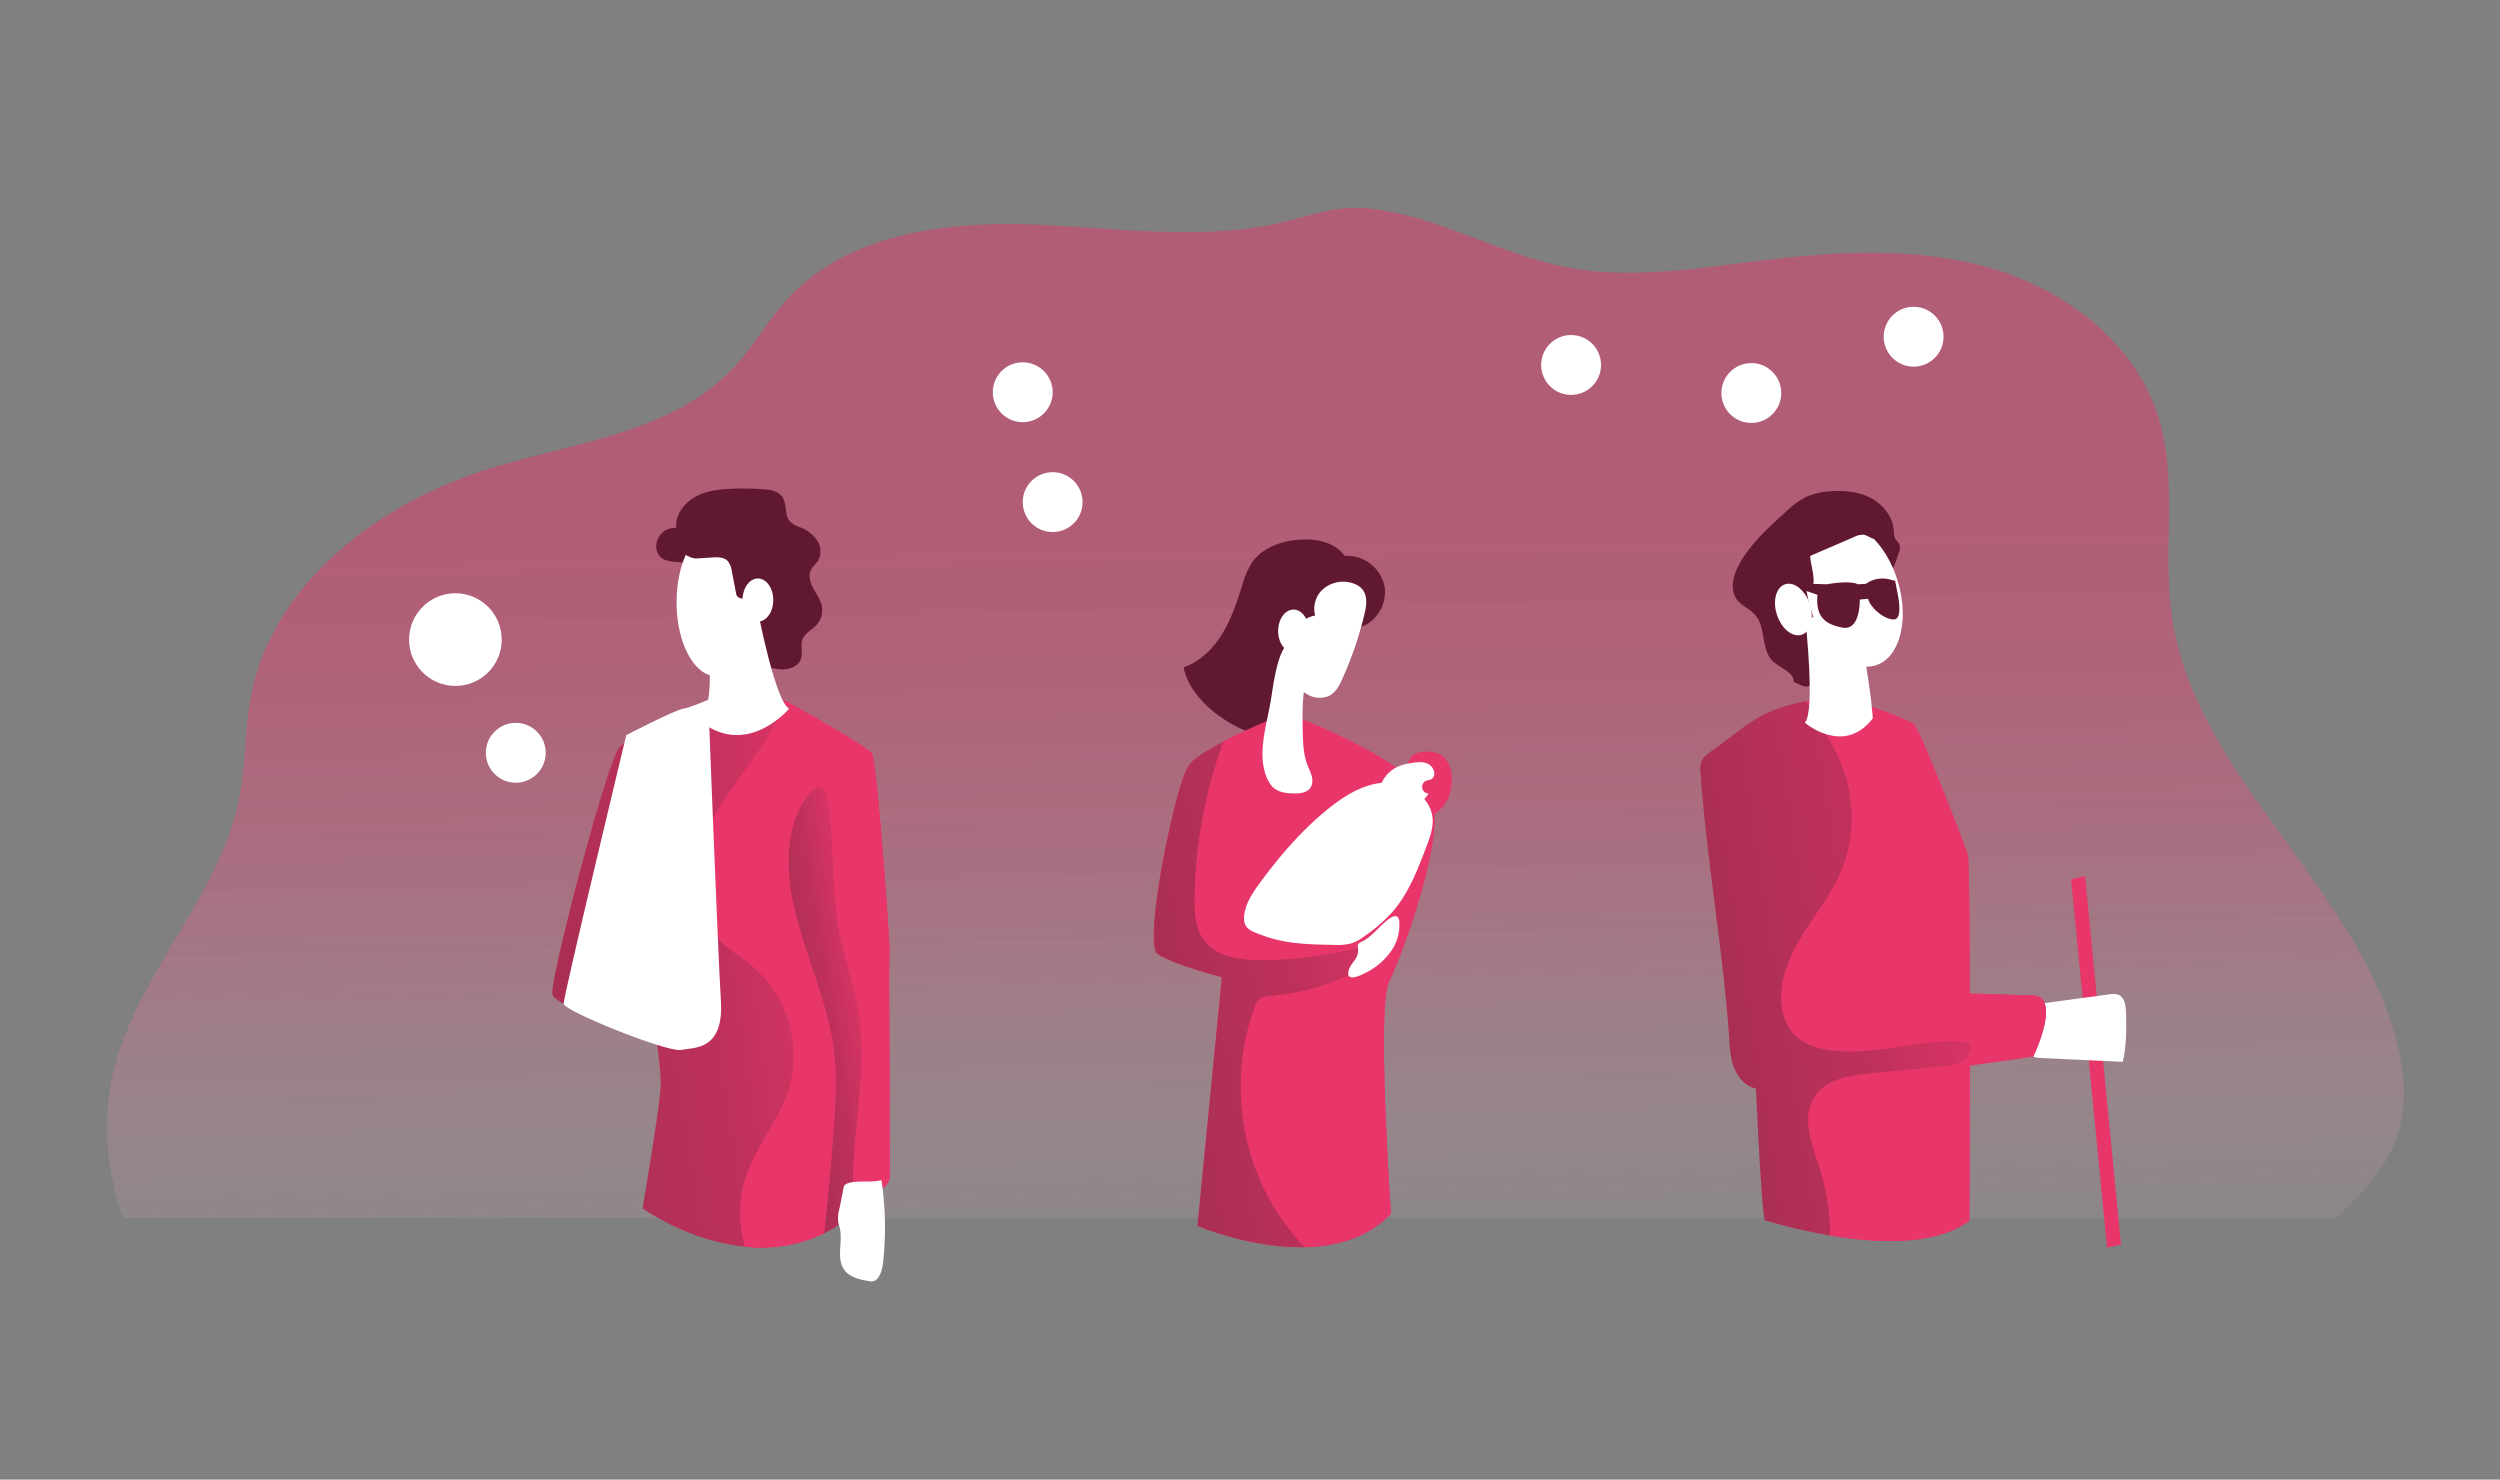 <svg xmlns="http://www.w3.org/2000/svg" xmlns:xlink="http://www.w3.org/1999/xlink" viewBox="0 0 841.89 498.27"><rect x="0" y="0" width="841.89" height="498.27" fill="#808080" stroke="none"/><defs><style>.cls-1{opacity:0.48;fill:url(#Naamloos_verloop_53);}.cls-2{fill:#e8366b;}.cls-3{fill:#fff;}.cls-4{fill:#611831;}.cls-5,.cls-6,.cls-7,.cls-8{opacity:0.5;}.cls-5{fill:url(#Naamloos_verloop_46);}.cls-6{fill:url(#Naamloos_verloop_46-2);}.cls-7{fill:url(#Naamloos_verloop_46-3);}.cls-8{fill:url(#Naamloos_verloop_46-4);}</style><linearGradient id="Naamloos_verloop_53" x1="413.82" y1="-108.79" x2="424.25" y2="454.33" gradientUnits="userSpaceOnUse"><stop offset="0.46" stop-color="#e8366b"/><stop offset="0.54" stop-color="#e8396d" stop-opacity="0.98"/><stop offset="0.61" stop-color="#e84273" stop-opacity="0.93"/><stop offset="0.68" stop-color="#e8517e" stop-opacity="0.85"/><stop offset="0.75" stop-color="#e8658c" stop-opacity="0.73"/><stop offset="0.81" stop-color="#e8809f" stop-opacity="0.58"/><stop offset="0.88" stop-color="#e8a1b6" stop-opacity="0.4"/><stop offset="0.95" stop-color="#e8c7d1" stop-opacity="0.18"/><stop offset="1" stop-color="#e8e8e8" stop-opacity="0"/></linearGradient><linearGradient id="Naamloos_verloop_46" x1="-45.83" y1="373.38" x2="341.26" y2="312.77" gradientUnits="userSpaceOnUse"><stop offset="0.02" stop-color="#1d1d1b"/><stop offset="0.48" stop-color="#2e1f22" stop-opacity="0.92"/><stop offset="0.74" stop-color="#672638" stop-opacity="0.64"/><stop offset="0.95" stop-color="#c8325e" stop-opacity="0.16"/><stop offset="1" stop-color="#e8366b" stop-opacity="0"/></linearGradient><linearGradient id="Naamloos_verloop_46-2" x1="206.28" y1="351.2" x2="305.69" y2="335.63" xlink:href="#Naamloos_verloop_46"/><linearGradient id="Naamloos_verloop_46-3" x1="195.41" y1="370.92" x2="522.87" y2="319.65" xlink:href="#Naamloos_verloop_46"/><linearGradient id="Naamloos_verloop_46-4" x1="377.39" y1="362.81" x2="713.51" y2="310.18" xlink:href="#Naamloos_verloop_46"/></defs><title>illustratie_6</title><g id="Mensen"><path class="cls-1" d="M786.34,410.21c1.75-1.54,3.48-3.1,5.14-4.72,6.56-6.41,12.52-13.73,15.57-22.38,4-11.27,2.62-23.79-.73-35.26-15.06-51.47-67.61-87.66-75-140.78-3.08-22.16,2.2-45.38-4.5-66.73C719,115.23,695.32,97.44,670,90.19s-52.26-5.5-78.38-2.28c-21.46,2.65-43.31,6.25-64.52,2-22.46-4.44-42.75-17.16-65.66-19.65-10.77-1.17-18.74,1.87-28.84,4.4-12.24,3.07-25,3.67-37.6,3.47-14.68-.25-29.3-1.73-44-2.42-30.77-1.46-65,2.28-85.84,25-6.63,7.22-11.45,16-18.13,23.12-20.32,21.78-52.92,25-81.41,33.71-37.56,11.48-73.93,38.59-81.19,77.19-2.06,11-1.67,22.29-3.73,33.27-6.29,33.44-34.23,59.29-42.38,92.33-4.16,16.85-2.57,33.88,3.17,49.84Z"/><polygon class="cls-2" points="702.15 295.01 697.44 296.05 709.55 420.15 714.26 419.11 702.15 295.01"/><path class="cls-3" d="M686.59,356.25l28.27,1.33c1.27-5.44,1.22-11.08,1.08-16.66-.06-2.27-.43-5-2.51-5.9a6.12,6.12,0,0,0-3.21-.15L687.09,338a18.65,18.65,0,0,0-5.64,1.38c-2.89,1.39-7.62,6.32-5.8,9.76.83,1.57,3.47,2.37,4.84,3.36C682.59,354,683.84,356.12,686.59,356.25Z"/><path class="cls-4" d="M466.33,197.86a12.89,12.89,0,0,0-13.53-10.65c-3.05-4.47-9.1-5.77-14.51-5.52-6.42.3-13.21,2.62-16.81,7.95a30.13,30.13,0,0,0-3.32,8c-1.73,5.52-3.62,11.06-6.68,16s-7.44,9.17-12.89,11.12c2.38,12.36,19.26,23.44,31.83,24,.51-9.49.22-19.15,5.15-27.28a22.23,22.23,0,0,1,2.91-4.08c2.23-2.28,5.33-3.49,8.39-4.41,4.39-1.32,10.34-.59,14.05-3.19A12.86,12.86,0,0,0,466.33,197.86Z"/><path class="cls-2" d="M242.05,235.39s-29.32,11.55-33.47,16.29-23.69,78.78-22.51,83.23S221,350,221,350a111.38,111.38,0,0,1,1.53,15.11c0,5.93-6.13,41.79-6.13,41.79s38.42,27.81,70.11,2.63v-9.18s11.68,3.2,13-3.55c.29-1.48-.3-74.93,0-76.42s-4.15-64-5.93-66.63-30.21-18.37-30.21-18.37A108.56,108.56,0,0,0,242.05,235.39Z"/><path class="cls-5" d="M251,397c3.3-10.49,11.06-19.11,14.53-29.54A39.78,39.78,0,0,0,254.18,326c-4.74-4.15-10.53-7.18-14.49-12.08-9.23-11.44-5.32-28.7,2.24-41.3,7.39-12.32,17.84-23,22.56-36.57l-1.12-.62a108.56,108.56,0,0,0-21.32,0s-29.32,11.55-33.47,16.29-23.69,78.78-22.51,83.23S221,350,221,350a111.38,111.38,0,0,1,1.53,15.11c0,5.93-6.13,41.79-6.13,41.79s15.3,11.07,34.56,12.91A39.57,39.57,0,0,1,251,397Z"/><path class="cls-2" d="M299.51,320.39c.29-1.48-4.15-64-5.93-66.63-1.56-2.35-23.83-14.82-29.09-17.75-4.72,13.53-15.17,24.25-22.56,36.57-7.56,12.6-11.47,29.86-2.24,41.3,4,4.9,9.75,7.93,14.49,12.08a39.78,39.78,0,0,1,11.3,41.48C262,377.87,254.25,386.49,251,397a39.57,39.57,0,0,0,0,22.84c11.25,1.08,23.86-1,35.55-10.28v-9.18s11.68,3.2,13-3.55C299.8,395.33,299.21,321.88,299.51,320.39Z"/><path class="cls-6" d="M289.24,341.33c-1.54-9.92-5.18-19.41-6.91-29.29-2.5-14.31-1-29.12-3.82-43.36-.31-1.55-1-3.41-2.6-3.56a3.57,3.57,0,0,0-2.63,1.35c-3.62,3.68-5.68,8.65-6.76,13.69-5.29,24.74,11.17,48.65,14.27,73.76,1,8.3.57,16.72,0,25.07q-1.27,18.18-3.35,36.3a50.37,50.37,0,0,0,9.06-5.75v-9.18s.29.08.79.19C287,380.78,292.26,360.89,289.24,341.33Z"/><path class="cls-2" d="M299.51,320.39c.29-1.48-4.15-64-5.93-66.63-1.56-2.35-23.83-14.82-29.09-17.75-4.72,13.53-15.17,24.25-22.56,36.57-7.56,12.6-11.47,29.86-2.24,41.3,4,4.9,9.75,7.93,14.49,12.08a39.78,39.78,0,0,1,11.3,41.48C262,377.87,254.25,386.49,251,397a39.57,39.57,0,0,0,0,22.84,48.83,48.83,0,0,0,26.49-4.53q2.07-18.1,3.35-36.3c.59-8.35,1-16.77,0-25.07-3.1-25.11-19.56-49-14.27-73.76,1.08-5,3.14-10,6.76-13.69a3.57,3.57,0,0,1,2.63-1.35c1.58.15,2.29,2,2.6,3.56,2.86,14.24,1.32,29.05,3.82,43.36,1.73,9.88,5.37,19.37,6.91,29.29,3,19.56-2.29,39.45-2,59.22,2.65.58,11.1,1.94,12.24-3.74C299.8,395.33,299.21,321.88,299.51,320.39Z"/><path class="cls-4" d="M221.05,184.8a6.22,6.22,0,0,1,6.64-7c-.35-4.34,2.66-8.41,6.47-10.51s8.29-2.56,12.63-2.71c3.36-.11,6.72-.06,10.06.16,2.45.15,5.21.58,6.6,2.59,1.65,2.4.62,6,2.53,8.23a9.61,9.61,0,0,0,3.71,2.11,11.7,11.7,0,0,1,5.55,4.41,6.58,6.58,0,0,1,.19,6.84c-.68,1-1.72,1.83-2.29,2.93-1,1.93-.32,4.31.7,6.23s2.41,3.71,2.89,5.84a7.43,7.43,0,0,1-1.77,6.55c-1.51,1.64-3.82,2.66-4.66,4.73s.17,4.65-.62,6.81c-1,2.7-4.42,3.66-7.28,3.36-2.62-.28-5.49-1.23-7.7.19-.55.34-1,.82-1.57,1.14-2.7,1.52-6-1.3-6.86-4.28s-.47-6.28-1.71-9.12c-1.37-3.15-4.44-5.13-7.13-7.26s-5.32-5-5.13-8.45c.2-3.67,2.2-7.23-2.49-8.12C226.31,188.86,222,189.64,221.05,184.8Z"/><ellipse class="cls-3" cx="241.16" cy="202.81" rx="13.33" ry="24.88"/><path class="cls-4" d="M234.69,188.06l5.17-.33c1.81-.11,3.86-.15,5.14,1.13a6.44,6.44,0,0,1,1.43,3.49l1.45,7.46a2.32,2.32,0,0,0,.37,1,2.46,2.46,0,0,0,1.69.75l6.16,1a5.4,5.4,0,0,0,3.19-.13,5.07,5.07,0,0,0,2.15-2.78c2-4.65,2.92-10.23.43-14.63a15.25,15.25,0,0,0-6.68-5.82,32.18,32.18,0,0,0-16-3,14,14,0,0,0-4.6.85c-2.13.88-5.23,1.94-6.34,3.94C226.28,184.58,231.91,188.24,234.69,188.06Z"/><path class="cls-3" d="M255.23,205.78S261,236,265.74,238.65c0,0-13.92,16.59-29.61,4.44,0,0,4.44-6.22,2.37-24S255.23,205.78,255.23,205.78Z"/><ellipse class="cls-3" cx="255.23" cy="202.07" rx="5.18" ry="7.26"/><path class="cls-3" d="M238.5,235.62s-5.63,2.55-8.59,3.09-19,8.83-19,8.83-21.18,88-21.1,90.47,35,16.44,39.47,15.56,14.54.29,13.49-16.59S238.5,235.62,238.5,235.62Z"/><path class="cls-3" d="M282.56,407.54a11.23,11.23,0,0,0-.33,3.73c.12.8.4,1.56.59,2.34,1,4.42-1.08,9.57,1.12,13.43,1.73,3,5.35,3.84,8.57,4.36a3.63,3.63,0,0,0,1.88,0,3,3,0,0,0,1.3-1.09c1.26-1.72,1.59-4,1.81-6.22a108.12,108.12,0,0,0-.66-26.66c-3.52.92-7.69,0-11,.94-1.91.58-1.63,1-2.13,3.5C283.33,403.74,283,405.64,282.56,407.54Z"/><path class="cls-2" d="M433.18,240.13s-28.53,11.26-33,17.77-15.41,59.83-10.37,63.38,21.62,7.82,21.62,7.82l-8.21,83.75s43.38,18.66,65.19-4.12c0,0-4.85-69.38-.71-78s15.7-39.59,15.4-56.08S433.18,240.13,433.18,240.13Z"/><path class="cls-7" d="M422.6,338.92a5.8,5.8,0,0,1,1.17-2.14c1-1,2.64-1.2,4.1-1.33A80.16,80.16,0,0,0,464,323.1c2.45-1.57,5-4.76,3.15-7a130.06,130.06,0,0,1-43,7.12c-6.74,0-14.31-1-18.44-6.33-3.12-4-3.43-9.49-3.37-14.57a159.81,159.81,0,0,1,9.75-52.68c-5.44,2.85-10.24,5.85-11.85,8.21-4.45,6.52-15.4,59.83-10.37,63.38s21.62,7.82,21.62,7.82l-8.21,83.75s17.69,7.61,36.16,7.17a78.33,78.33,0,0,1-14.88-22.17A79.54,79.54,0,0,1,422.6,338.92Z"/><path class="cls-2" d="M467.73,330.76c4.15-8.59,15.7-39.59,15.4-56.08s-49.95-34.55-49.95-34.55-11.56,4.57-21.12,9.56a159.81,159.81,0,0,0-9.75,52.68c-.06,5.08.25,10.56,3.37,14.57,4.13,5.32,11.7,6.3,18.44,6.33a130.06,130.06,0,0,0,43-7.12c1.9,2.19-.7,5.38-3.15,7a80.16,80.16,0,0,1-36.11,12.35c-1.46.13-3.07.28-4.1,1.33a5.8,5.8,0,0,0-1.17,2.14,79.54,79.54,0,0,0,1.93,58.93A78.33,78.33,0,0,0,439.41,420c10.45-.24,21.15-3.06,29-11.29C468.44,408.73,463.59,339.35,467.73,330.76Z"/><path class="cls-2" d="M475.7,254.42a6.13,6.13,0,0,1,2.93-1.16c2.83-.46,6,0,8,2.11a10,10,0,0,1,2.23,6.36A16.23,16.23,0,0,1,488,268a12.38,12.38,0,0,1-9.32,7.82,7.19,7.19,0,0,1-3.93-.29,6.52,6.52,0,0,1-3.58-5.41,15.74,15.74,0,0,1,1.13-6.65C473.17,261.14,473.67,256.11,475.7,254.42Z"/><path class="cls-3" d="M464.3,268.57a11.05,11.05,0,0,1,6.3-10.34,18.53,18.53,0,0,1,4.76-1.29c1.83-.31,3.79-.54,5.47.26s2.8,3,1.81,4.58a1.87,1.87,0,0,1-.64.64,8.87,8.87,0,0,1-1.55.43,2.26,2.26,0,0,0,.63,4.4,12,12,0,0,1-7.2,5.2"/><path class="cls-3" d="M449.43,318.2a18.35,18.35,0,0,0,5.54-.48,16.89,16.89,0,0,0,4.84-2.67,52.18,52.18,0,0,0,8.91-7.74c5.59-6.32,8.68-14.41,11.67-22.3,1.13-3,2.28-6.12,2.05-9.32-.5-7.18-8.16-12.25-15.36-12.16s-13.78,4.05-19.4,8.54c-9,7.16-16.53,15.93-23.34,25.16-2.32,3.16-4.75,6.74-5.31,10.71-.66,4.69,2,5.52,6,7C432.74,317.91,441.24,318.07,449.43,318.2Z"/><path class="cls-3" d="M457.32,319.33a2.43,2.43,0,0,1,0-1.23,2.41,2.41,0,0,1,1.31-1c3.76-1.85,6.13-5.7,9.64-8,.73-.47,1.74-.86,2.39-.29a2,2,0,0,1,.54,1.36,15.27,15.27,0,0,1-2.71,10.08,22.71,22.71,0,0,1-7.94,7c-2,1.08-7.28,3.79-6.43-.24C454.76,324.12,457.74,323,457.32,319.33Z"/><ellipse class="cls-3" cx="435.6" cy="212.49" rx="5.18" ry="7.21"/><path class="cls-3" d="M454.26,196.07a10.32,10.32,0,0,0-9.23,2.81,8.9,8.9,0,0,0-2.14,8.39c-5,1-8.27,5.26-9.29,9.56a16.61,16.61,0,0,0,2.69,13.31,11.88,11.88,0,0,0,4.53,4,8.07,8.07,0,0,0,6.33.37c2.47-1,3.73-3.37,4.73-5.56a119.15,119.15,0,0,0,6.9-19.36C460.08,204.65,462.32,197.75,454.26,196.07Z"/><path class="cls-4" d="M604.07,229.64c-.06-3.47-4.63-4.62-7.1-7-4-3.94-2.2-11.26-5.87-15.51-1.78-2.07-4.6-3.07-6.21-5.26-2.48-3.37-1.22-8.17.8-11.84,3.77-6.85,9.69-12.24,15.5-17.48a29.78,29.78,0,0,1,7-5.19,22.47,22.47,0,0,1,7.68-1.86c4.72-.43,9.64-.06,13.87,2.07s7.65,6.25,8,11a6.61,6.61,0,0,0,.56,2.95c.39.65,1,1.11,1.35,1.79a4,4,0,0,1-.19,2.75c-1.73,5.45-4.1,11.6-9.5,13.5-3.35,1.18-7,.35-10.58.3s-7.69,1.18-8.88,4.53c-.64,1.81-.24,3.8.16,5.68-3.42,2.33.45,6.79,1,10.89.37,2.83-2.2,5.87-2,8.4C609.9,232.71,606.34,230.69,604.07,229.64Z"/><path class="cls-3" d="M428,235.62c-1.19,7.24-4,16-2.36,23.06a13.92,13.92,0,0,0,2.46,5.82c2.13,2.52,5.29,2.68,8.16,2.7,2.19,0,5-.5,5.58-3.25.48-2.14-.72-4.22-1.5-6.2-1.47-3.7-1.58-8-1.65-12.21-.14-7.39-.17-15.29,2.89-21.52,1.06-2.15-5.74-9-7.95-7.19C430.12,219.76,428.77,230.79,428,235.62Z"/><path class="cls-2" d="M684.23,335.2c-.57,0-9.31-.27-20.92-.64,0-24.41-.21-45.58-.7-47-1.18-3.55-15.69-41.17-18.06-43.54s-28-10.65-28-10.65h-2.16c-2.3,2.21-5.73,2.61-8.85,3.34-14.16,3.35-17.5,8-29.38,16.45a8.74,8.74,0,0,0-3,2.93,8,8,0,0,0-.48,4.14c1.88,27.43,7.65,60.43,9.55,87.86.26,3.71.33,7.5,1.57,11s3.93,6.76,7.57,7.51c0,0,1.93,44.47,3.12,44.47s48,15.4,68.71,0c0,0,.14-24.85.17-52.26l21.33-3S694.7,335.2,684.23,335.2Z"/><path class="cls-8" d="M616.26,412.72a74,74,0,0,0-3.43-19.24c-2.54-8-6.32-17.15-1.73-24.17,3.88-5.92,11.9-7.16,18.95-7.85l23.54-2.28c2.49-.24,5.08-.51,7.22-1.83s3.64-4,2.8-6.35c-16.31-2.13-32.91,5.38-49.06,2.28-3.69-.71-7.39-2-10.06-4.68a16.42,16.42,0,0,1-4.32-9c-1.38-8.23,1.92-16.55,6.22-23.7s9.66-13.69,13.09-21.29a47.8,47.8,0,0,0,1.15-36c-2.67-7.09-7-13.41-10.83-19.94-.51-.87-1-1.75-1.51-2.63l-2.79.61c-14.16,3.35-17.5,8-29.38,16.45a8.74,8.74,0,0,0-3,2.93,8,8,0,0,0-.48,4.14c1.88,27.43,7.65,60.43,9.55,87.86.26,3.71.33,7.5,1.57,11s3.93,6.76,7.57,7.51c0,0,1.93,44.47,3.12,44.47.52,0,9.79,3,21.79,5A30.24,30.24,0,0,0,616.26,412.72Z"/><path class="cls-2" d="M684.23,335.2c-.57,0-9.31-.27-20.92-.64,0-24.41-.21-45.58-.7-47-1.18-3.55-15.69-41.17-18.06-43.54s-28-10.65-28-10.65h-2.16a12.42,12.42,0,0,1-6.06,2.73c.49.88,1,1.76,1.51,2.63,3.84,6.53,8.16,12.85,10.83,19.94a47.8,47.8,0,0,1-1.15,36c-3.43,7.6-8.8,14.14-13.09,21.29s-7.6,15.47-6.22,23.7a16.42,16.42,0,0,0,4.32,9c2.67,2.64,6.37,4,10.06,4.68,16.15,3.1,32.75-4.41,49.06-2.28.84,2.36-.67,5-2.8,6.35s-4.73,1.59-7.22,1.83l-23.54,2.28c-7,.69-15.07,1.93-18.95,7.85-4.59,7-.81,16.18,1.73,24.17a74,74,0,0,1,3.43,19.24,30.24,30.24,0,0,1,0,3.29c15.39,2.6,35.27,3.68,46.92-5,0,0,.14-24.85.17-52.26l21.33-3S694.7,335.2,684.23,335.2Z"/><ellipse class="cls-3" cx="622.48" cy="201.51" rx="15.34" ry="24.88" transform="matrix(0.96, -0.29, 0.29, 0.96, -31.65, 187.26)"/><path class="cls-3" d="M608,209s3.38,30.52-.21,34.38c0,0,13.1,11.3,22.88-1.48,0,0-.27-7.15-3.47-24.75S608,209,608,209Z"/><path class="cls-4" d="M609.6,187.21l14.88-6.42a5.81,5.81,0,0,1,3.24-.69c1.45.27,2.71,1.65,4.15,1.34a11.35,11.35,0,0,0-5.48-5.85,20,20,0,0,0-21.48,1.67,10.25,10.25,0,0,0-3,3.49c-2,4.1.44,12.91,3.17,16.42,1.28,1.65,3.59,2.36,5.23.12C611.6,195.51,609.63,189.81,609.6,187.21Z"/><path class="cls-4" d="M603.23,196.34l11.92.43s7.75-1.47,10.5,0l2.68-.16a9.62,9.62,0,0,1,7.8-1.53l2.07.52.87,4.5s1.78,8-1,8.46-8-3.4-9-6.93l-2.79.28s.34,10.63-5.85,9.44-9-3.92-8.39-11.05l-6.43-2.18A6.16,6.16,0,0,0,603.23,196.34Z"/><ellipse class="cls-3" cx="603.94" cy="205.27" rx="5.82" ry="8.95" transform="translate(-33.91 199.67) rotate(-18.27)"/><circle class="cls-3" cx="153.36" cy="215.39" r="15.6"/><circle class="cls-3" cx="173.69" cy="253.51" r="10.08"/><circle class="cls-3" cx="344.41" cy="132.09" r="10.08"/><circle class="cls-3" cx="354.49" cy="169.09" r="10.08"/><circle class="cls-3" cx="529.08" cy="122.9" r="10.08"/><circle class="cls-3" cx="589.77" cy="132.35" r="10.08"/><circle class="cls-3" cx="644.42" cy="113.39" r="10.08"/></g></svg>